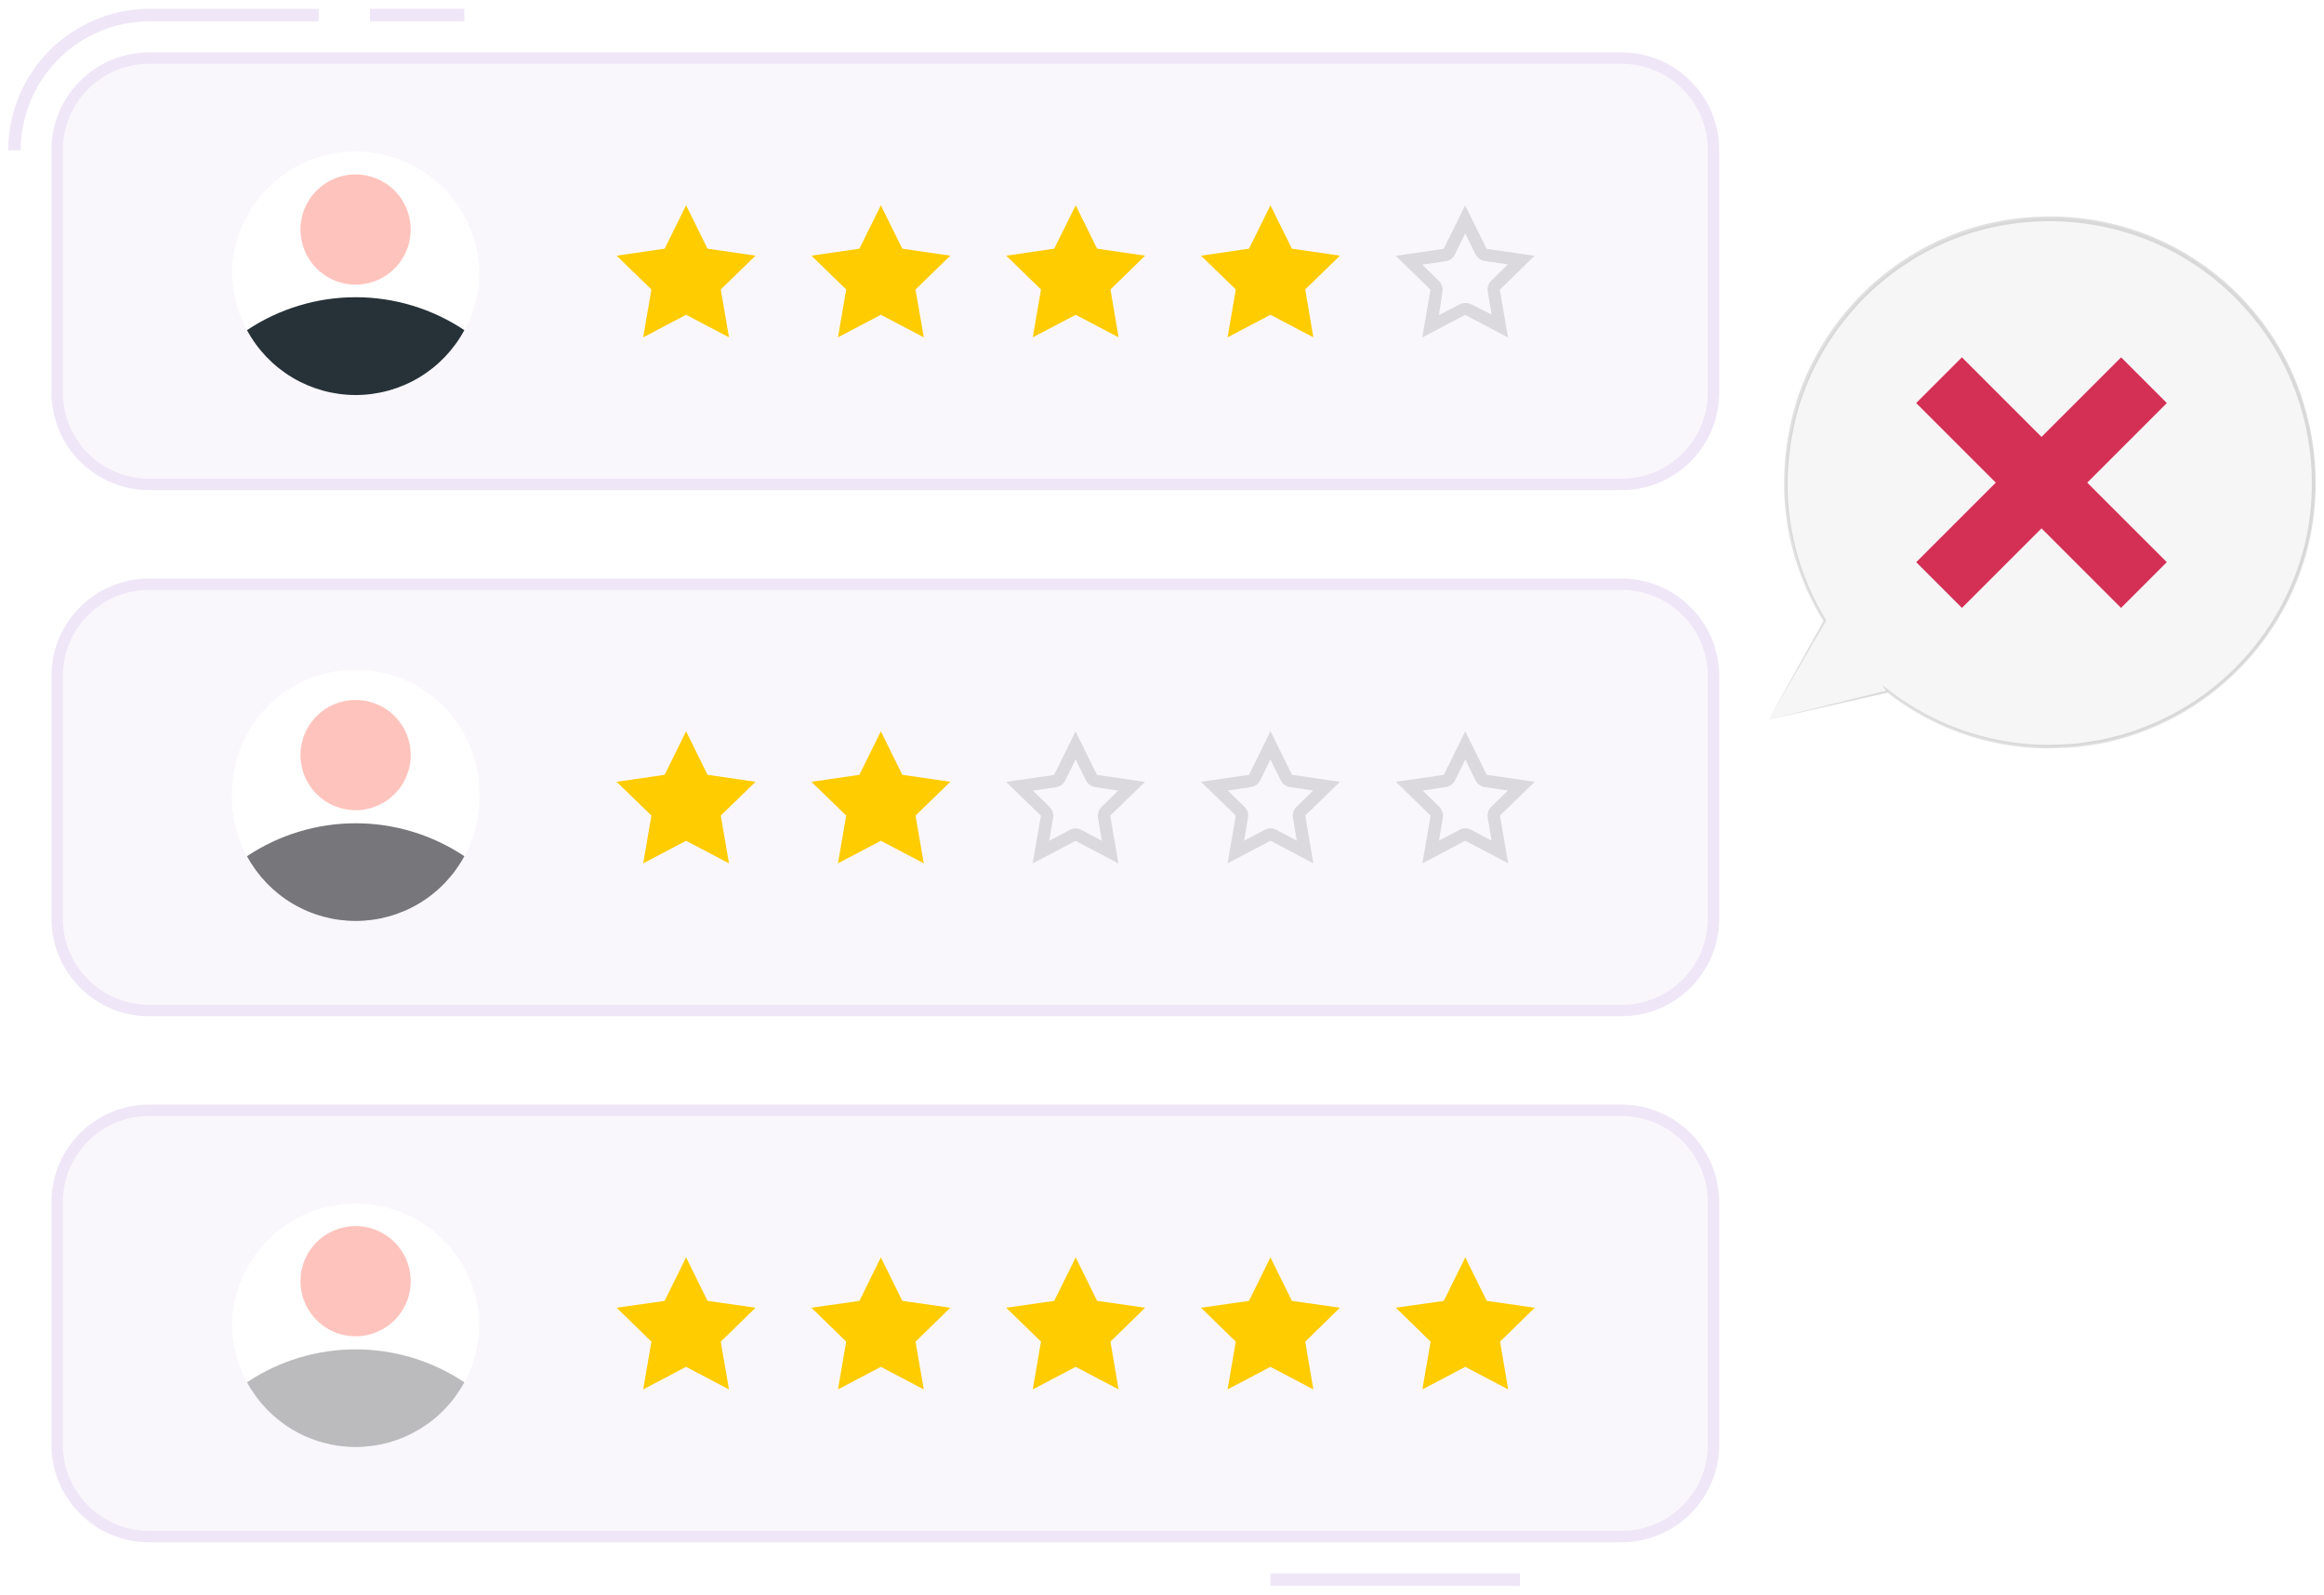 <svg width="204" height="140" viewBox="0 0 204 140" fill="none" xmlns="http://www.w3.org/2000/svg">
<path d="M40.76 0.772H32.473V1.867H40.76V0.772Z" fill="#EFE6F7"/>
<path d="M1.822 13.186H0.728C0.73 9.904 2.032 6.757 4.347 4.431C6.663 2.105 9.805 0.79 13.087 0.772H27.974V1.867H13.087C10.095 1.884 7.232 3.084 5.121 5.205C3.011 7.325 1.825 10.195 1.822 13.186Z" fill="#EFE6F7"/>
<path d="M13.088 5.103H142.338C146.796 5.103 150.41 8.716 150.41 13.174V34.455C150.41 38.913 146.796 42.526 142.338 42.526H13.088C8.63 42.526 5.017 38.913 5.017 34.455V13.174C5.017 8.716 8.63 5.103 13.088 5.103Z" fill="#FAF7FC" stroke="#EFE6F7"/>
<path d="M60.224 18.023L62.107 21.832L66.322 22.445L63.268 25.412L63.99 29.615L60.224 27.634L56.459 29.615L57.181 25.412L54.127 22.445L58.342 21.832L60.224 18.023Z" fill="#FFCC00"/>
<path d="M77.322 18.023L79.205 21.832L83.419 22.445L80.365 25.412L81.088 29.615L77.322 27.634L73.556 29.615L74.279 25.412L71.225 22.445L75.439 21.832L77.322 18.023Z" fill="#FFCC00"/>
<path d="M94.423 18.023L96.305 21.832L100.52 22.445L97.477 25.412L98.188 29.615L94.423 27.634L90.657 29.615L91.379 25.412L88.325 22.445L92.54 21.832L94.423 18.023Z" fill="#FFCC00"/>
<path d="M111.52 18.023L113.403 21.832L117.618 22.445L114.574 25.412L115.286 29.615L111.52 27.634L107.755 29.615L108.477 25.412L105.423 22.445L109.637 21.832L111.52 18.023Z" fill="#FFCC00"/>
<path d="M128.621 20.497L129.519 22.325C129.599 22.484 129.717 22.621 129.862 22.724C130.007 22.827 130.174 22.893 130.351 22.916L132.365 23.212L130.909 24.635C130.782 24.758 130.687 24.91 130.632 25.078C130.577 25.246 130.563 25.424 130.592 25.599L130.931 27.613L129.136 26.715C128.975 26.638 128.799 26.597 128.621 26.595C128.446 26.594 128.273 26.635 128.118 26.715L126.311 27.668L126.618 25.62C126.647 25.446 126.633 25.267 126.577 25.1C126.522 24.932 126.427 24.78 126.3 24.657L124.844 23.234L126.859 22.938C127.04 22.917 127.213 22.851 127.362 22.746C127.511 22.641 127.632 22.5 127.712 22.336L128.61 20.508M128.61 18.034L126.727 21.844L122.513 22.457L125.567 25.434L124.844 29.627L128.61 27.646L132.376 29.627L131.653 25.434L134.708 22.457L130.493 21.844L128.61 18.034Z" fill="#3C3C43" fill-opacity="0.16"/>
<g filter="url(#filter0_d_28879_120689)">
<path d="M31.215 36.963C38.476 36.963 44.362 31.077 44.362 23.816C44.362 16.555 38.476 10.669 31.215 10.669C23.954 10.669 18.067 16.555 18.067 23.816C18.067 31.077 23.954 36.963 31.215 36.963Z" fill="#FAF7FC"/>
</g>
<path d="M42.076 23.816C42.079 26.232 41.275 28.579 39.793 30.487C38.31 32.394 36.233 33.752 33.892 34.345C31.55 34.938 29.078 34.733 26.866 33.762C24.654 32.791 22.83 31.109 21.682 28.983C20.814 27.4 20.362 25.622 20.368 23.816C20.458 20.997 21.64 18.324 23.666 16.361C25.692 14.399 28.402 13.302 31.222 13.302C34.042 13.302 36.752 14.399 38.778 16.361C40.804 18.324 41.986 20.997 42.076 23.816Z" fill="white"/>
<path d="M40.761 28.984C39.833 30.706 38.456 32.145 36.776 33.148C35.097 34.15 33.177 34.68 31.221 34.68C29.265 34.68 27.345 34.15 25.665 33.148C23.986 32.145 22.609 30.706 21.681 28.984C24.505 27.099 27.825 26.093 31.221 26.093C34.617 26.093 37.937 27.099 40.761 28.984Z" fill="#263238"/>
<path d="M36.053 20.15C36.053 21.107 35.769 22.043 35.238 22.838C34.706 23.634 33.95 24.254 33.066 24.62C32.182 24.986 31.209 25.082 30.271 24.896C29.332 24.709 28.47 24.248 27.793 23.571C27.116 22.895 26.656 22.033 26.469 21.094C26.282 20.155 26.378 19.183 26.744 18.298C27.11 17.414 27.731 16.659 28.526 16.127C29.322 15.595 30.258 15.312 31.215 15.312C32.498 15.312 33.728 15.821 34.636 16.729C35.543 17.636 36.053 18.867 36.053 20.15Z" fill="#FFC3BD"/>
<path d="M133.424 138.134H111.52V139.228H133.424V138.134Z" fill="#EFE6F7"/>
<path d="M13.088 97.474H142.338C146.796 97.474 150.41 101.087 150.41 105.545V126.826C150.41 131.284 146.796 134.897 142.338 134.897H13.088C8.63 134.897 5.017 131.284 5.017 126.826V105.545C5.017 101.087 8.63 97.474 13.088 97.474Z" fill="#FAF7FC" stroke="#EFE6F7"/>
<path d="M60.224 110.384L62.107 114.204L66.322 114.806L63.268 117.784L63.99 121.977L60.224 119.995L56.459 121.977L57.181 117.784L54.127 114.806L58.342 114.204L60.224 110.384Z" fill="#FFCC00"/>
<path d="M77.322 110.384L79.205 114.204L83.419 114.806L80.365 117.784L81.088 121.977L77.322 119.995L73.556 121.977L74.279 117.784L71.225 114.806L75.439 114.204L77.322 110.384Z" fill="#FFCC00"/>
<path d="M94.423 110.384L96.305 114.204L100.52 114.806L97.477 117.784L98.188 121.977L94.423 119.995L90.657 121.977L91.379 117.784L88.325 114.806L92.54 114.204L94.423 110.384Z" fill="#FFCC00"/>
<path d="M111.52 110.384L113.403 114.204L117.618 114.806L114.574 117.784L115.286 121.977L111.52 119.995L107.755 121.977L108.477 117.784L105.423 114.806L109.637 114.204L111.52 110.384Z" fill="#FFCC00"/>
<path d="M128.622 110.384L130.505 114.204L134.719 114.806L131.676 117.784L132.388 121.977L128.622 119.995L124.856 121.977L125.579 117.784L122.524 114.806L126.739 114.204L128.622 110.384Z" fill="#FFCC00"/>
<g filter="url(#filter1_d_28879_120689)">
<path d="M40.52 125.481C45.655 120.347 45.655 112.022 40.52 106.888C35.386 101.754 27.062 101.754 21.927 106.888C16.793 112.022 16.793 120.347 21.927 125.481C27.062 130.615 35.386 130.615 40.52 125.481Z" fill="#FAF7FC"/>
</g>
<path d="M42.076 116.174C42.081 118.59 41.279 120.94 39.798 122.849C38.316 124.758 36.239 126.117 33.897 126.712C31.555 127.307 29.081 127.102 26.868 126.131C24.655 125.16 22.83 123.478 21.682 121.352C20.814 119.764 20.363 117.983 20.368 116.174C20.458 113.355 21.64 110.681 23.666 108.719C25.692 106.756 28.402 105.659 31.222 105.659C34.042 105.659 36.752 106.756 38.778 108.719C40.804 110.681 41.986 113.355 42.076 116.174Z" fill="white"/>
<path opacity="0.5" d="M40.761 121.351C39.831 123.07 38.453 124.506 36.773 125.506C35.094 126.507 33.176 127.035 31.221 127.035C29.266 127.035 27.348 126.507 25.668 125.506C23.989 124.506 22.611 123.07 21.681 121.351C24.505 119.466 27.825 118.46 31.221 118.46C34.617 118.46 37.937 119.466 40.761 121.351Z" fill="#3C3C43" fill-opacity="0.7"/>
<path d="M36.053 112.463C36.055 113.421 35.773 114.357 35.243 115.154C34.713 115.952 33.958 116.573 33.074 116.941C32.19 117.309 31.217 117.407 30.277 117.221C29.338 117.036 28.475 116.576 27.797 115.9C27.119 115.223 26.657 114.361 26.47 113.422C26.282 112.483 26.377 111.51 26.743 110.625C27.109 109.74 27.729 108.984 28.525 108.452C29.321 107.92 30.257 107.636 31.215 107.636C32.496 107.636 33.725 108.144 34.632 109.049C35.539 109.954 36.05 111.182 36.053 112.463Z" fill="#FFC3BD"/>
<path d="M13.088 51.29H142.338C146.796 51.29 150.41 54.904 150.41 59.361V80.642C150.41 85.1 146.796 88.714 142.338 88.714H13.088C8.63 88.714 5.017 85.1 5.017 80.642V59.361C5.017 54.904 8.63 51.29 13.088 51.29Z" fill="#FAF7FC" stroke="#EFE6F7"/>
<path d="M60.224 64.2L62.107 68.021L66.322 68.634L63.268 71.6L63.99 75.793L60.224 73.812L56.459 75.793L57.181 71.6L54.127 68.634L58.342 68.021L60.224 64.2Z" fill="#FFCC00"/>
<path d="M77.322 64.2L79.205 68.021L83.419 68.634L80.365 71.6L81.088 75.793L77.322 73.812L73.556 75.793L74.279 71.6L71.225 68.634L75.439 68.021L77.322 64.2Z" fill="#FFCC00"/>
<path d="M94.423 66.673L95.32 68.501C95.399 68.662 95.516 68.801 95.662 68.906C95.806 69.011 95.975 69.079 96.152 69.103L98.156 69.41L96.7 70.833C96.573 70.956 96.478 71.108 96.423 71.275C96.368 71.443 96.354 71.622 96.382 71.796L96.722 73.81L94.926 72.858C94.768 72.773 94.592 72.728 94.412 72.727C94.236 72.726 94.062 72.771 93.908 72.858L92.102 73.81L92.441 71.796C92.47 71.622 92.456 71.443 92.401 71.275C92.346 71.108 92.251 70.956 92.124 70.833L90.668 69.41L92.682 69.114C92.86 69.09 93.028 69.022 93.173 68.917C93.318 68.812 93.435 68.673 93.514 68.512L94.412 66.684M94.412 64.21L92.529 68.03L88.314 68.644L91.369 71.61L90.646 75.803L94.412 73.821L98.178 75.803L97.455 71.61L100.509 68.644L96.295 68.03L94.412 64.21Z" fill="#3C3C43" fill-opacity="0.16"/>
<path d="M111.52 66.674L112.418 68.502C112.497 68.663 112.614 68.802 112.759 68.907C112.904 69.012 113.073 69.08 113.25 69.104L115.264 69.4L113.808 70.823C113.681 70.946 113.586 71.098 113.531 71.266C113.476 71.433 113.462 71.612 113.491 71.786L113.83 73.801L112.035 72.848C111.877 72.763 111.7 72.718 111.52 72.717C111.344 72.716 111.17 72.762 111.017 72.848L109.21 73.801L109.55 71.786C109.579 71.612 109.565 71.433 109.509 71.266C109.454 71.098 109.359 70.946 109.232 70.823L107.776 69.4L109.791 69.104C109.968 69.08 110.137 69.012 110.282 68.907C110.427 68.802 110.544 68.663 110.623 68.502L111.52 66.674ZM111.52 64.2L109.637 68.021L105.423 68.634L108.477 71.6L107.755 75.793L111.52 73.812L115.286 75.793L114.574 71.6L117.629 68.634L113.414 68.021L111.531 64.2H111.52Z" fill="#3C3C43" fill-opacity="0.16"/>
<path d="M128.622 66.674L129.519 68.502C129.598 68.663 129.715 68.802 129.86 68.907C130.006 69.012 130.174 69.08 130.351 69.104L132.366 69.4L130.91 70.823C130.783 70.946 130.688 71.098 130.633 71.266C130.577 71.433 130.564 71.612 130.592 71.786L130.932 73.801L129.136 72.848C128.978 72.763 128.802 72.718 128.622 72.717C128.445 72.716 128.272 72.762 128.118 72.848L126.312 73.801L126.651 71.786C126.68 71.612 126.666 71.433 126.611 71.266C126.556 71.098 126.461 70.946 126.334 70.823L124.878 69.4L126.892 69.104C127.07 69.08 127.238 69.012 127.383 68.907C127.528 68.802 127.645 68.663 127.724 68.502L128.622 66.674ZM128.622 64.2L126.739 68.021L122.524 68.634L125.579 71.6L124.856 75.793L128.622 73.812L132.388 75.793L131.665 71.6L134.719 68.634L130.505 68.021L128.622 64.2Z" fill="#3C3C43" fill-opacity="0.16"/>
<g filter="url(#filter2_d_28879_120689)">
<path d="M31.215 83.147C38.476 83.147 44.362 77.261 44.362 70C44.362 62.739 38.476 56.852 31.215 56.852C23.954 56.852 18.067 62.739 18.067 70C18.067 77.261 23.954 83.147 31.215 83.147Z" fill="#FAF7FC"/>
</g>
<path d="M42.074 70C42.076 72.416 41.273 74.763 39.79 76.67C38.308 78.578 36.231 79.936 33.889 80.529C31.548 81.122 29.075 80.917 26.863 79.945C24.651 78.974 22.827 77.293 21.68 75.167C20.812 73.583 20.36 71.806 20.366 70C20.32 68.546 20.566 67.097 21.091 65.74C21.616 64.382 22.408 63.145 23.42 62.099C24.433 61.054 25.645 60.223 26.985 59.656C28.324 59.088 29.765 58.796 31.22 58.796C32.675 58.796 34.115 59.088 35.455 59.656C36.795 60.223 38.007 61.054 39.019 62.099C40.032 63.145 40.824 64.382 41.349 65.74C41.873 67.097 42.12 68.546 42.074 70Z" fill="white"/>
<path d="M40.761 75.167C39.831 76.886 38.453 78.322 36.773 79.323C35.094 80.323 33.176 80.851 31.221 80.851C29.266 80.851 27.348 80.323 25.668 79.323C23.989 78.322 22.611 76.886 21.681 75.167C24.505 73.282 27.825 72.276 31.221 72.276C34.617 72.276 37.937 73.282 40.761 75.167Z" fill="#3C3C43" fill-opacity="0.7"/>
<path d="M36.053 66.289C36.053 67.246 35.769 68.181 35.238 68.977C34.706 69.773 33.95 70.393 33.066 70.759C32.182 71.125 31.209 71.221 30.271 71.034C29.332 70.848 28.47 70.387 27.793 69.71C27.116 69.033 26.656 68.171 26.469 67.233C26.282 66.294 26.378 65.321 26.744 64.437C27.11 63.553 27.731 62.797 28.526 62.266C29.322 61.734 30.258 61.45 31.215 61.45C31.85 61.449 32.48 61.573 33.068 61.816C33.656 62.058 34.19 62.415 34.639 62.864C35.089 63.314 35.445 63.848 35.688 64.435C35.93 65.023 36.054 65.653 36.053 66.289Z" fill="#FFC3BD"/>
<path d="M155.281 63.175L160.233 54.51C157.196 49.577 156.114 43.687 157.2 37.997C158.285 32.307 161.46 27.228 166.099 23.76C170.739 20.292 176.508 18.684 182.273 19.253C188.037 19.822 193.381 22.526 197.253 26.835C201.125 31.144 203.245 36.745 203.198 42.537C203.15 48.33 200.937 53.895 196.995 58.139C193.052 62.383 187.665 64.999 181.891 65.473C176.118 65.947 170.376 64.244 165.794 60.699L155.281 63.175Z" fill="#F6F6F6"/>
<path d="M155.281 63.175L165.744 60.6L165.678 60.773L165.175 60.113L165.835 60.625C169.051 63.097 172.863 64.677 176.885 65.205C178.088 65.365 179.303 65.42 180.516 65.37C181.143 65.37 181.778 65.312 182.414 65.263L184.353 64.957C188.821 64.073 192.928 61.888 196.158 58.677C199.388 55.466 201.597 51.372 202.508 46.91C203.16 43.541 203.064 40.071 202.227 36.743C201.361 33.268 199.681 30.049 197.325 27.352C194.937 24.586 191.92 22.433 188.529 21.072C185.265 19.775 181.75 19.23 178.246 19.48C174.946 19.702 171.735 20.646 168.839 22.244C163.633 25.128 159.733 29.902 157.946 35.58C157.228 37.989 156.88 40.493 156.915 43.007C157.014 47.039 158.172 50.975 160.273 54.419V54.477V54.526L155.272 63.142L160.092 54.46V54.568C157.93 51.092 156.728 47.106 156.609 43.015C156.563 40.467 156.902 37.927 157.616 35.481C159.407 29.703 163.356 24.838 168.641 21.898C171.585 20.263 174.853 19.296 178.213 19.067C181.846 18.791 185.493 19.37 188.861 20.759C192.228 22.148 195.224 24.307 197.606 27.063C199.991 29.817 201.688 33.098 202.557 36.636C203.408 40.02 203.501 43.551 202.829 46.976C202.176 50.218 200.833 53.283 198.893 55.962C195.407 60.801 190.212 64.134 184.361 65.287L182.397 65.576C181.745 65.634 181.102 65.65 180.466 65.683C179.236 65.73 178.004 65.666 176.786 65.493C172.719 64.942 168.873 63.316 165.645 60.782L165.794 60.633L165.893 60.765L165.736 60.806L155.281 63.175Z" fill="#3C3C43" fill-opacity="0.16"/>
<path d="M186.186 53.368L190.2 49.353L172.216 31.37L168.202 35.384L186.186 53.368Z" fill="#D42F55"/>
<path d="M168.206 49.354L172.22 53.368L190.204 35.384L186.19 31.37L168.206 49.354Z" fill="#D42F55"/>
<defs>
<filter id="filter0_d_28879_120689" x="14.067" y="6.669" width="34.294" height="34.295" filterUnits="userSpaceOnUse" color-interpolation-filters="sRGB">
<feFlood flood-opacity="0" result="BackgroundImageFix"/>
<feColorMatrix in="SourceAlpha" type="matrix" values="0 0 0 0 0 0 0 0 0 0 0 0 0 0 0 0 0 0 127 0" result="hardAlpha"/>
<feOffset/>
<feGaussianBlur stdDeviation="2"/>
<feComposite in2="hardAlpha" operator="out"/>
<feColorMatrix type="matrix" values="0 0 0 0 0 0 0 0 0 0 0 0 0 0 0 0 0 0 0.12 0"/>
<feBlend mode="normal" in2="BackgroundImageFix" result="effect1_dropShadow_28879_120689"/>
<feBlend mode="normal" in="SourceGraphic" in2="effect1_dropShadow_28879_120689" result="shape"/>
</filter>
<filter id="filter1_d_28879_120689" x="14.077" y="99.037" width="34.294" height="34.295" filterUnits="userSpaceOnUse" color-interpolation-filters="sRGB">
<feFlood flood-opacity="0" result="BackgroundImageFix"/>
<feColorMatrix in="SourceAlpha" type="matrix" values="0 0 0 0 0 0 0 0 0 0 0 0 0 0 0 0 0 0 127 0" result="hardAlpha"/>
<feOffset/>
<feGaussianBlur stdDeviation="2"/>
<feComposite in2="hardAlpha" operator="out"/>
<feColorMatrix type="matrix" values="0 0 0 0 0 0 0 0 0 0 0 0 0 0 0 0 0 0 0.12 0"/>
<feBlend mode="normal" in2="BackgroundImageFix" result="effect1_dropShadow_28879_120689"/>
<feBlend mode="normal" in="SourceGraphic" in2="effect1_dropShadow_28879_120689" result="shape"/>
</filter>
<filter id="filter2_d_28879_120689" x="14.067" y="52.852" width="34.294" height="34.295" filterUnits="userSpaceOnUse" color-interpolation-filters="sRGB">
<feFlood flood-opacity="0" result="BackgroundImageFix"/>
<feColorMatrix in="SourceAlpha" type="matrix" values="0 0 0 0 0 0 0 0 0 0 0 0 0 0 0 0 0 0 127 0" result="hardAlpha"/>
<feOffset/>
<feGaussianBlur stdDeviation="2"/>
<feComposite in2="hardAlpha" operator="out"/>
<feColorMatrix type="matrix" values="0 0 0 0 0 0 0 0 0 0 0 0 0 0 0 0 0 0 0.12 0"/>
<feBlend mode="normal" in2="BackgroundImageFix" result="effect1_dropShadow_28879_120689"/>
<feBlend mode="normal" in="SourceGraphic" in2="effect1_dropShadow_28879_120689" result="shape"/>
</filter>
</defs>
</svg>
